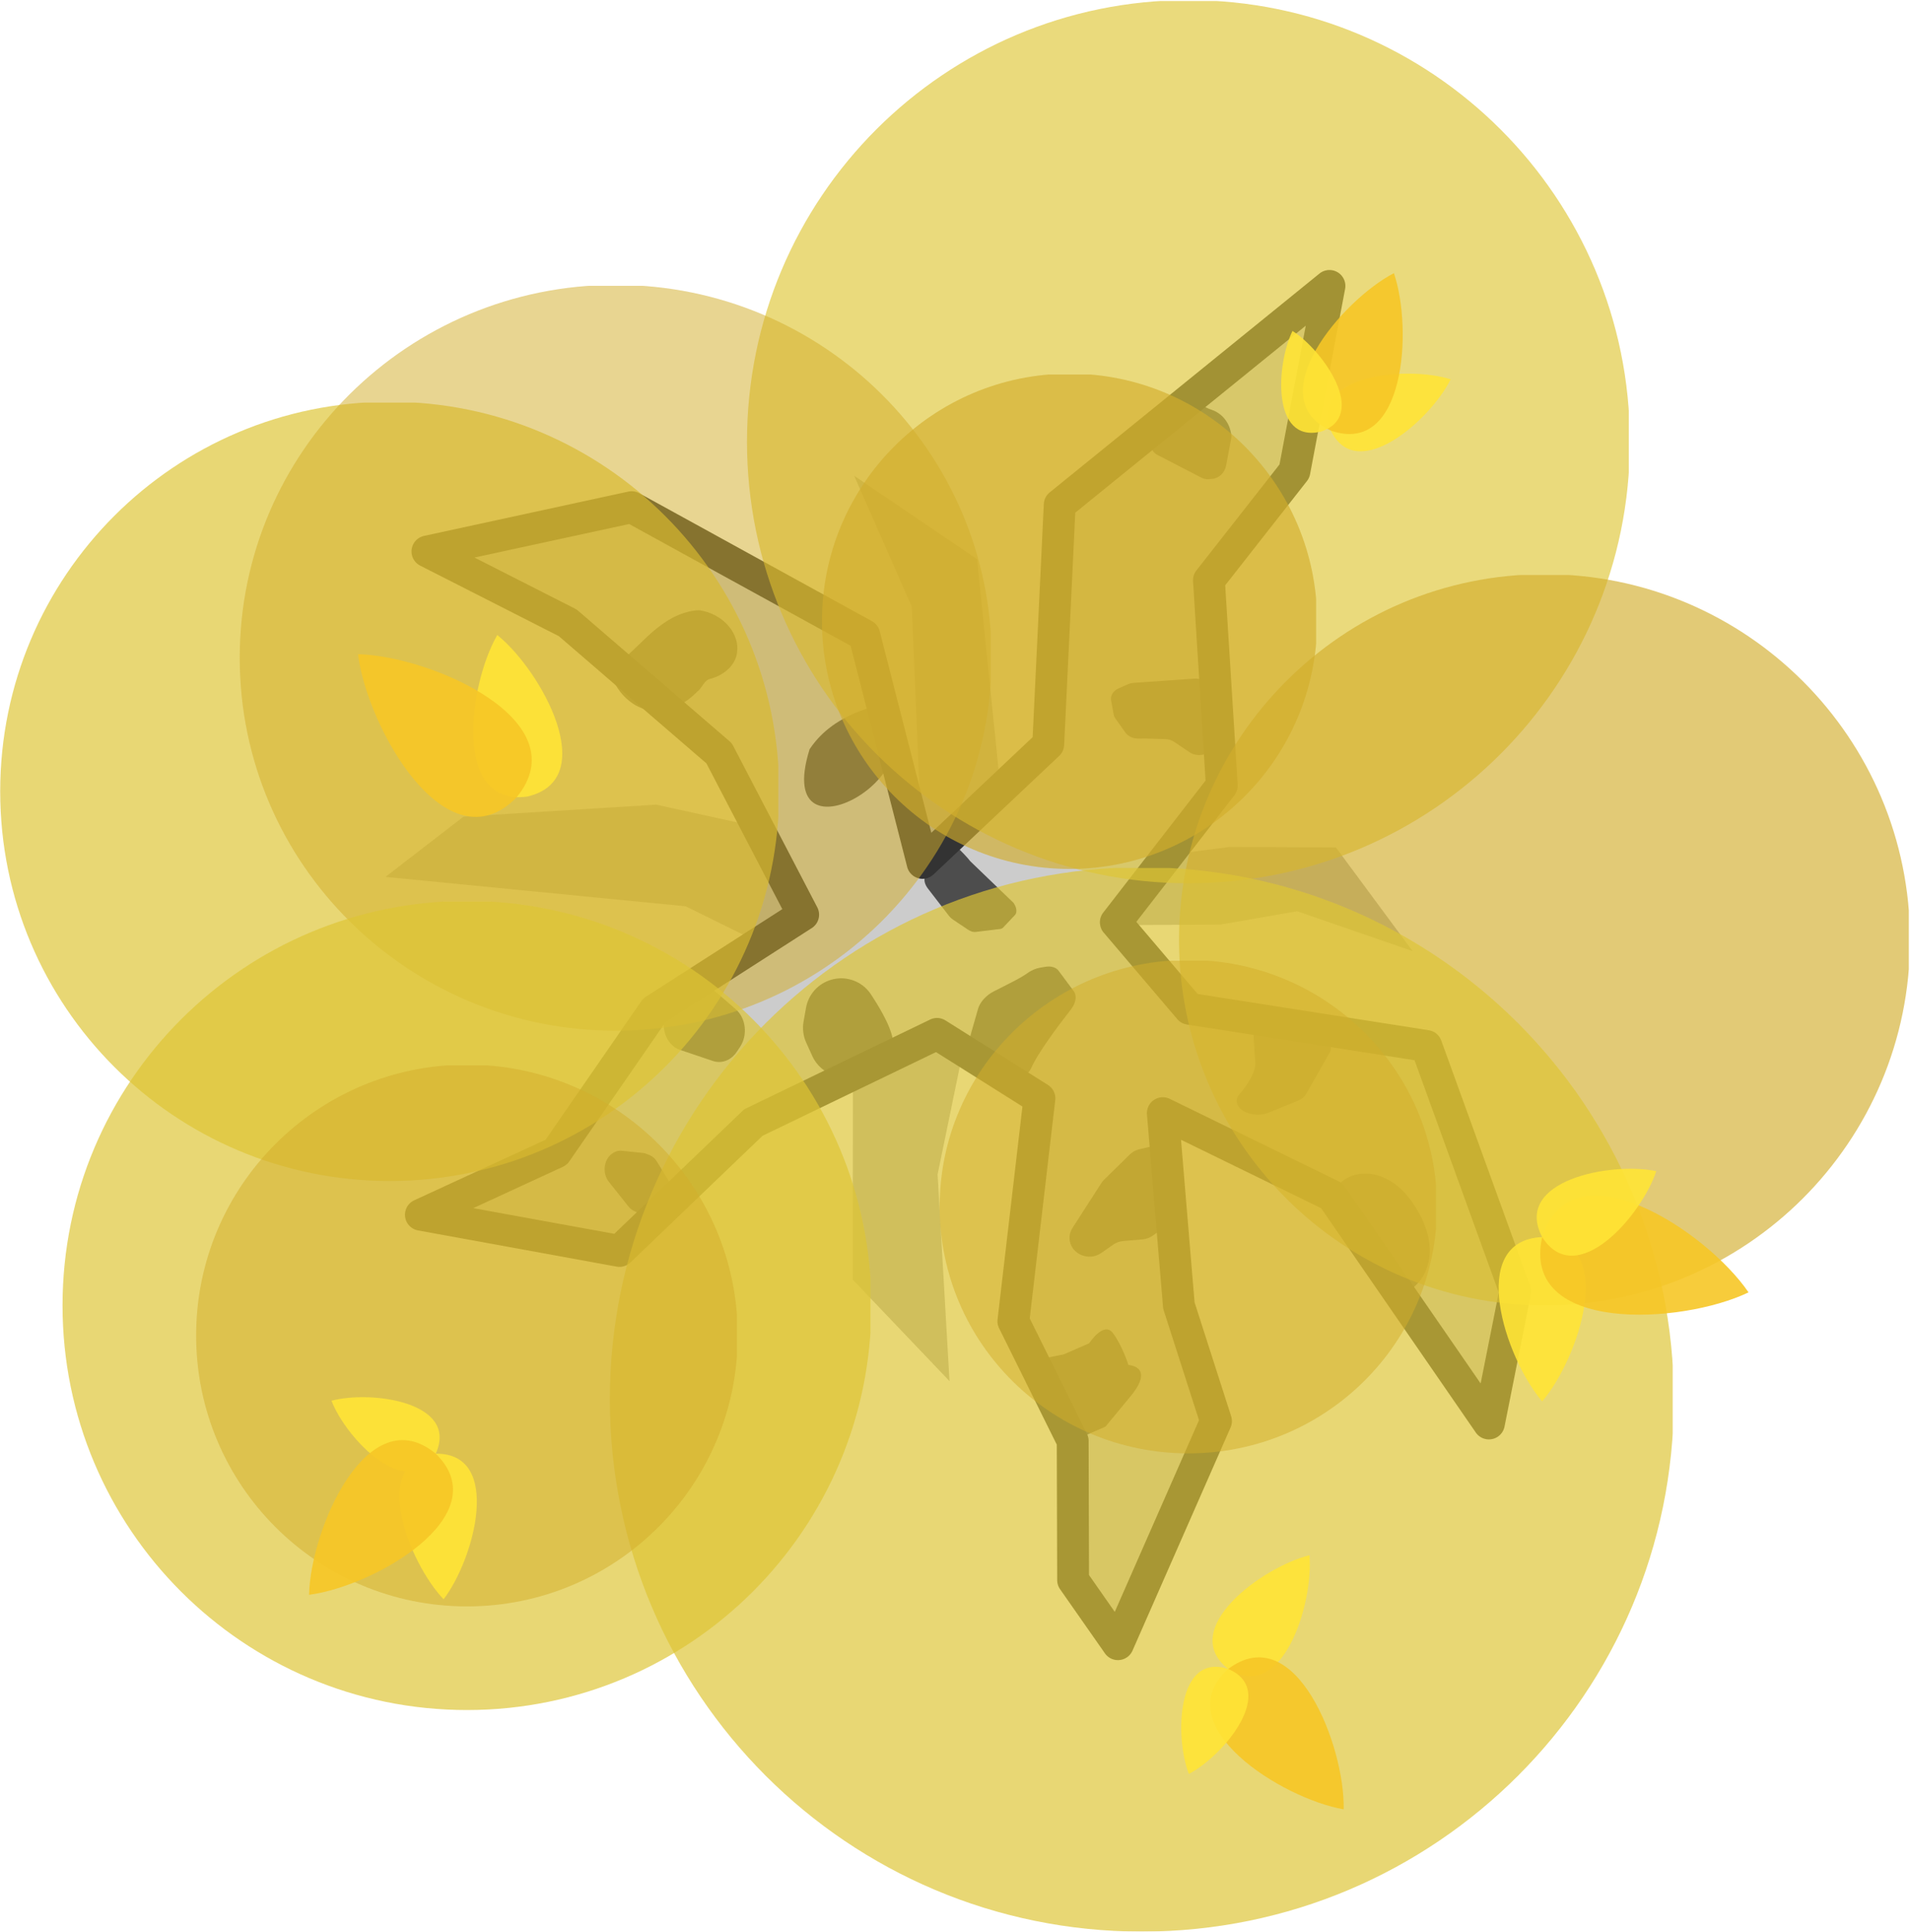 <?xml version="1.0" encoding="UTF-8" standalone="no"?>
<!-- Created with Inkscape (http://www.inkscape.org/) -->

<svg version="1.1" id="svg1" width="540.069" height="546.041" viewBox="0 0 540.069 546.041" sodipodi:docname="birch_tree_fall.svg" inkscape:version="1.3.2 (091e20ef0f, 2023-11-25, custom)" xmlns:inkscape="http://www.inkscape.org/namespaces/inkscape" xmlns:sodipodi="http://sodipodi.sourceforge.net/DTD/sodipodi-0.dtd" xmlns="http://www.w3.org/2000/svg" xmlns:svg="http://www.w3.org/2000/svg">
  <defs id="defs1">
    <inkscape:path-effect effect="spiro" id="path-effect19494" is_visible="true" lpeversion="1" />
    <clipPath clipPathUnits="userSpaceOnUse" id="clipPath335">
      <path d="M 0,1024.578 H 1011.378 V 0 H 0 Z" transform="translate(-876.541,-651.525)" id="path335" />
    </clipPath>
    <clipPath clipPathUnits="userSpaceOnUse" id="clipPath337">
      <path d="M 0,1024.578 H 1011.378 V 0 H 0 Z" transform="translate(-747.723,-732.612)" id="path337" />
    </clipPath>
    <clipPath clipPathUnits="userSpaceOnUse" id="clipPath341">
      <path d="M 0,1024.578 H 1011.378 V 0 H 0 Z" transform="translate(-795.212,-642.939)" id="path341" />
    </clipPath>
    <clipPath clipPathUnits="userSpaceOnUse" id="clipPath343">
      <path d="M 0,1024.578 H 1011.378 V 0 H 0 Z" transform="translate(-833.81,-588.094)" id="path343" />
    </clipPath>
    <clipPath clipPathUnits="userSpaceOnUse" id="clipPath345">
      <path d="M 0,1024.578 H 1011.378 V 0 H 0 Z" transform="translate(-830.133,-660.044)" id="path345" />
    </clipPath>
    <clipPath clipPathUnits="userSpaceOnUse" id="clipPath347">
      <path d="M 0,1024.578 H 1011.378 V 0 H 0 Z" transform="translate(-814.566,-697.568)" id="path347" />
    </clipPath>
    <clipPath clipPathUnits="userSpaceOnUse" id="clipPath351">
      <path d="M 0,1024.578 H 1011.378 V 0 H 0 Z" transform="translate(-742.495,-667.185)" id="path351" />
    </clipPath>
    <clipPath clipPathUnits="userSpaceOnUse" id="clipPath353">
      <path d="M 0,1024.578 H 1011.378 V 0 H 0 Z" transform="translate(-775.31,-678.439)" id="path353" />
    </clipPath>
    <clipPath clipPathUnits="userSpaceOnUse" id="clipPath355">
      <path d="M 0,1024.578 H 1011.378 V 0 H 0 Z" transform="translate(-818.152,-743.454)" id="path355" />
    </clipPath>
    <clipPath clipPathUnits="userSpaceOnUse" id="clipPath363">
      <path d="M 0,1024.578 H 1011.378 V 0 H 0 Z" transform="translate(-745.465,-684.072)" id="path363" />
    </clipPath>
    <clipPath clipPathUnits="userSpaceOnUse" id="clipPath366">
      <path d="m 732.893,680.688 h 225.69 V 454.999 h -225.69 z" transform="translate(-958.583,-567.843)" id="path366" />
    </clipPath>
    <clipPath clipPathUnits="userSpaceOnUse" id="clipPath367">
      <path d="m 732.893,680.688 h 225.69 V 454.999 h -225.69 z" transform="matrix(1.333,0,0,-1.333,0,1366.107)" id="path367" />
    </clipPath>
    <clipPath clipPathUnits="userSpaceOnUse" id="clipPath369">
      <path d="M 0,1024.578 H 1011.378 V 0 H 0 Z" transform="matrix(1.333,0,0,-1.333,0,1366.107)" id="path369" />
    </clipPath>
    <clipPath clipPathUnits="userSpaceOnUse" id="clipPath370">
      <path d="M 747.249,881.722 H 934.528 V 694.443 H 747.249 Z" transform="translate(-934.528,-788.083)" id="path370" />
    </clipPath>
    <clipPath clipPathUnits="userSpaceOnUse" id="clipPath371">
      <path d="M 747.249,881.722 H 934.528 V 694.443 H 747.249 Z" transform="matrix(1.333,0,0,-1.333,0,1366.107)" id="path371" />
    </clipPath>
    <clipPath clipPathUnits="userSpaceOnUse" id="clipPath373">
      <path d="M 0,1024.578 H 1011.378 V 0 H 0 Z" transform="matrix(1.333,0,0,-1.333,0,1366.107)" id="path373" />
    </clipPath>
    <clipPath clipPathUnits="userSpaceOnUse" id="clipPath374">
      <path d="M 588.881,796.567 H 754.123 V 631.325 H 588.881 Z" transform="translate(-754.123,-713.946)" id="path374" />
    </clipPath>
    <clipPath clipPathUnits="userSpaceOnUse" id="clipPath375">
      <path d="M 588.881,796.567 H 754.123 V 631.325 H 588.881 Z" transform="matrix(1.333,0,0,-1.333,0,1366.107)" id="path375" />
    </clipPath>
    <clipPath clipPathUnits="userSpaceOnUse" id="clipPath377">
      <path d="M 0,1024.578 H 1011.378 V 0 H 0 Z" transform="matrix(1.333,0,0,-1.333,0,1366.107)" id="path377" />
    </clipPath>
    <clipPath clipPathUnits="userSpaceOnUse" id="clipPath378">
      <path d="M 602.102,690.741 H 773.674 V 519.169 H 602.102 Z" transform="translate(-773.674,-604.955)" id="path378" />
    </clipPath>
    <clipPath clipPathUnits="userSpaceOnUse" id="clipPath379">
      <path d="M 602.102,690.741 H 773.674 V 519.169 H 602.102 Z" transform="matrix(1.333,0,0,-1.333,0,1366.107)" id="path379" />
    </clipPath>
    <clipPath clipPathUnits="userSpaceOnUse" id="clipPath381">
      <path d="M 0,1024.578 H 1011.378 V 0 H 0 Z" transform="matrix(1.333,0,0,-1.333,0,1366.107)" id="path381" />
    </clipPath>
    <clipPath clipPathUnits="userSpaceOnUse" id="clipPath382">
      <path d="M 838.879,760.009 H 993.933 V 604.955 H 838.879 Z" transform="translate(-993.933,-682.482)" id="path382" />
    </clipPath>
    <clipPath clipPathUnits="userSpaceOnUse" id="clipPath383">
      <path d="M 838.879,760.009 H 993.933 V 604.955 H 838.879 Z" transform="matrix(1.333,0,0,-1.333,0,1366.107)" id="path383" />
    </clipPath>
    <clipPath clipPathUnits="userSpaceOnUse" id="clipPath385">
      <path d="M 0,1024.578 H 1011.378 V 0 H 0 Z" transform="matrix(1.333,0,0,-1.333,0,1366.107)" id="path385" />
    </clipPath>
    <clipPath clipPathUnits="userSpaceOnUse" id="clipPath386">
      <path d="M 788.147,678.211 H 893.63 V 573.577 H 788.147 Z" transform="translate(-840.889,-678.211)" id="path386" />
    </clipPath>
    <clipPath clipPathUnits="userSpaceOnUse" id="clipPath387">
      <path d="M 788.147,678.211 H 893.63 V 573.577 H 788.147 Z" transform="matrix(1.333,0,0,-1.333,0,1366.107)" id="path387" />
    </clipPath>
    <clipPath clipPathUnits="userSpaceOnUse" id="clipPath389">
      <path d="M 0,1024.578 H 1011.378 V 0 H 0 Z" transform="matrix(1.333,0,0,-1.333,0,1366.107)" id="path389" />
    </clipPath>
    <clipPath clipPathUnits="userSpaceOnUse" id="clipPath390">
      <path d="M 630.446,656.029 H 745.33 V 541.145 H 630.446 Z" transform="translate(-745.33,-598.587)" id="path390" />
    </clipPath>
    <clipPath clipPathUnits="userSpaceOnUse" id="clipPath391">
      <path d="M 630.446,656.029 H 745.33 V 541.145 H 630.446 Z" transform="matrix(1.333,0,0,-1.333,0,1366.107)" id="path391" />
    </clipPath>
    <clipPath clipPathUnits="userSpaceOnUse" id="clipPath393">
      <path d="M 0,1024.578 H 1011.378 V 0 H 0 Z" transform="matrix(1.333,0,0,-1.333,0,1366.107)" id="path393" />
    </clipPath>
    <clipPath clipPathUnits="userSpaceOnUse" id="clipPath394">
      <path d="M 639.699,821.328 H 799.184 V 663.165 H 639.699 Z" transform="translate(-719.441,-821.328)" id="path394" />
    </clipPath>
    <clipPath clipPathUnits="userSpaceOnUse" id="clipPath395">
      <path d="M 639.699,821.328 H 799.184 V 663.165 H 639.699 Z" transform="matrix(1.333,0,0,-1.333,0,1366.107)" id="path395" />
    </clipPath>
    <clipPath clipPathUnits="userSpaceOnUse" id="clipPath397">
      <path d="M 0,1024.578 H 1011.378 V 0 H 0 Z" transform="matrix(1.333,0,0,-1.333,0,1366.107)" id="path397" />
    </clipPath>
    <clipPath clipPathUnits="userSpaceOnUse" id="clipPath431">
      <path d="M 763.168,802.523 H 868.203 V 697.488 H 763.168 Z" transform="translate(-868.203,-750.006)" id="path431" />
    </clipPath>
    <clipPath clipPathUnits="userSpaceOnUse" id="clipPath432">
      <path d="M 763.168,802.523 H 868.203 V 697.488 H 763.168 Z" transform="matrix(1.333,0,0,-1.333,0,1366.107)" id="path432" />
    </clipPath>
    <clipPath clipPathUnits="userSpaceOnUse" id="clipPath434">
      <path d="M 0,1024.578 H 1011.378 V 0 H 0 Z" transform="matrix(1.333,0,0,-1.333,0,1366.107)" id="path434" />
    </clipPath>
    <clipPath clipPathUnits="userSpaceOnUse" id="clipPath532">
      <path d="M 0,1024.578 H 1011.378 V 0 H 0 Z" transform="translate(-592.171,-583.516)" id="path532" />
    </clipPath>
    <clipPath clipPathUnits="userSpaceOnUse" id="clipPath538">
      <path d="M 0,1024.578 H 1011.378 V 0 H 0 Z" transform="translate(-518.11,-548.244)" id="path538" />
    </clipPath>
    <clipPath clipPathUnits="userSpaceOnUse" id="clipPath564">
      <path d="M 0,1024.578 H 1011.378 V 0 H 0 Z" transform="translate(-518.11,-548.244)" id="path564" />
    </clipPath>
    <clipPath clipPathUnits="userSpaceOnUse" id="clipPath569">
      <path d="m 558.235,647.416 h 42.347 v -42.348 h -42.347 z" transform="translate(-592.147,-609.33)" id="path569" />
    </clipPath>
    <clipPath clipPathUnits="userSpaceOnUse" id="clipPath570">
      <path d="m 558.235,647.416 h 42.347 v -42.348 h -42.347 z" transform="matrix(1.333,0,0,-1.333,0,1366.107)" id="path570" />
    </clipPath>
    <clipPath clipPathUnits="userSpaceOnUse" id="clipPath572">
      <path d="M 0,1024.578 H 1011.378 V 0 H 0 Z" transform="matrix(1.333,0,0,-1.333,0,1366.107)" id="path572" />
    </clipPath>
    <clipPath clipPathUnits="userSpaceOnUse" id="clipPath573">
      <path d="m 558.512,708.416 h 94.533 v -94.533 h -94.533 z" transform="translate(-634.215,-623.397)" id="path573" />
    </clipPath>
    <clipPath clipPathUnits="userSpaceOnUse" id="clipPath574">
      <path d="m 558.512,708.416 h 94.533 v -94.533 h -94.533 z" transform="matrix(1.333,0,0,-1.333,0,1366.107)" id="path574" />
    </clipPath>
    <clipPath clipPathUnits="userSpaceOnUse" id="clipPath576">
      <path d="M 0,1024.578 H 1011.378 V 0 H 0 Z" transform="matrix(1.333,0,0,-1.333,0,1366.107)" id="path576" />
    </clipPath>
    <clipPath clipPathUnits="userSpaceOnUse" id="clipPath585">
      <path d="m 534.689,628.492 h 78.267 v -78.267 h -78.267 z" transform="translate(-597.367,-558.103)" id="path585" />
    </clipPath>
    <clipPath clipPathUnits="userSpaceOnUse" id="clipPath586">
      <path d="m 534.689,628.492 h 78.267 v -78.267 h -78.267 z" transform="matrix(1.333,0,0,-1.333,0,1366.107)" id="path586" />
    </clipPath>
    <clipPath clipPathUnits="userSpaceOnUse" id="clipPath588">
      <path d="M 0,1024.578 H 1011.378 V 0 H 0 Z" transform="matrix(1.333,0,0,-1.333,0,1366.107)" id="path588" />
    </clipPath>
  </defs>
  <sodipodi:namedview id="namedview1" pagecolor="#505050" bordercolor="#999999" borderopacity="1" inkscape:showpageshadow="0" inkscape:pageopacity="0" inkscape:pagecheckerboard="true" inkscape:deskcolor="#d1d1d1" showgrid="false" inkscape:pageshadow="0" inkscape:zoom="1.5033128" inkscape:cx="78.82591" inkscape:cy="194.57029" inkscape:window-width="1440" inkscape:window-height="840" inkscape:window-x="0" inkscape:window-y="0" inkscape:window-maximized="1" inkscape:current-layer="layer-MC2" />
  <g id="layer-MC0" inkscape:groupmode="layer" inkscape:label="Layer 4" transform="translate(-785.175,-190.478)">
    <path id="path3" d="M 0,0 H -38.899 0 38.899 Z" style="fill:#5fbc6d;fill-opacity:1;fill-rule:nonzero;stroke:none" transform="matrix(1.333,0,0,-1.333,869.53,769.865)" inkscape:export-filename="path3.png" inkscape:export-xdpi="96" inkscape:export-ydpi="96" />
  </g>
  <g id="layer-MC2" inkscape:groupmode="layer" inkscape:label="Layer 2" transform="translate(-785.175,-190.478)">
    <path id="path7077" style="opacity:0.9;fill:#a9a9a9;fill-opacity:1;stroke:none;stroke-width:1px;stroke-linecap:butt;stroke-linejoin:miter;stroke-opacity:1" d="m 1026.295,552.186 27.357,28.683 -3.362,-58.407 14.463,-70.29 65.509,-0.344 21.695,-3.758 32.638,11.259 -21.668,-29.294 -30.092,-0.134 -62.28,7.976 -9.087,-89.349 -34.77,-23.561 16.281,37.009 3.063,72.416 -75.345,-16.463 -54.444,3.382 -22.078,17.041 84.848,8.304 47.351,23.308" sodipodi:nodetypes="ccccccccccccccccccc" />
    <path style="color:#000000;fill:#cccccc;stroke-width:9;stroke-linejoin:round;-inkscape-stroke:none" d="m 1161.094,271.304 -76.277,61.863 -3.243,67.709 -35.532,33.516 -16.476,-64.377 -65.802,-36.17 -57.728,12.513 39.673,20.173 42.799,36.878 23.767,45.621 -42.055,26.99 -27.779,40.193 -38.253,17.638 56.139,10.23 37.869,-36.297 51.929,-25.052 28.954,18.224 -7.363,62.992 16.772,33.83 0.119,39.342 12.677,18.122 27.723,-63.066 -10.501,-32.676 -4.533,-54.362 47.794,23.334 44.409,64.385 7.445,-37.361 -25.144,-69.356 -66.993,-10.505 -20.796,-24.446 29.97,-38.66 -3.643,-58.03 24.168,-30.807 z" id="path22751" />
    <path id="path342" d="m 0,0 -2.143,-1.592 c 0,0 -0.911,-2.461 -1.995,-1.483 -1.084,0.979 -2.05,2.759 -2.05,2.759 0,0 -2.522,-0.447 -0.789,2.982 l 1.734,3.429 2.759,2.05 5.162,-6.948" style="fill:#4d4d4d;fill-opacity:1;fill-rule:nonzero;stroke:none;stroke-width:0.455" transform="matrix(-2.929,-0.627,-0.581,2.811,1085.942,573.326)" clip-path="url(#clipPath343)" />
    <path id="path334" d="M 0,0 1.254,0.931 C 1.568,1.165 1.94,1.307 2.33,1.343 l 2.046,0.185 c 0.39,0.035 0.762,0.178 1.077,0.411 L 6.7,2.866 C 7.216,3.25 7.532,3.847 7.557,4.49 L 7.765,9.822 C 7.82,11.23 6.516,12.302 5.146,11.975 L 4.077,11.72 C 3.682,11.626 3.321,11.42 3.039,11.126 L 0.292,8.274 C 0.183,8.161 0.087,8.036 0.006,7.903 L -3.087,2.812 C -3.308,2.448 -3.415,2.026 -3.393,1.6 -3.308,-0.097 -1.364,-1.014 0,0" style="fill:#4d4d4d;fill-opacity:1;fill-rule:nonzero;stroke:none;stroke-width:0.518" transform="matrix(2.653,0,0,-2.503,1096.599,544.646)" clip-path="url(#clipPath335)" />
    <path id="path352" d="M 0,0 5.1,-4.616 C 5.975,-5.408 6.921,-5.89 7.738,-5.959 l 9.08,-0.774 c 0.482,-0.041 0.901,0.063 1.225,0.303 l 4.724,3.51 v 0 c 0.977,0.726 0.934,2.559 -0.104,4.433 L 8.261,19.434 c -1.241,2.241 -8.285,11.406 -9.777,11.039 C -6.433,29.263 -6.565,19.67 -8.033,18.498 -8.209,18.357 -8.346,18.181 -8.455,17.962 L -8.913,17.039 C -9.398,16.06 -9.117,14.46 -8.19,12.921 L -1.522,1.857 C -1.105,1.165 -0.581,0.526 0,0" style="fill:#4d4d4d;fill-opacity:1;fill-rule:nonzero;stroke:none;stroke-width:1.477" transform="matrix(0.757,-0.159,-0.075,-0.785,1054.704,450.466)" clip-path="url(#clipPath353)" sodipodi:nodetypes="ccccccsccccccccc" />
    <path id="path340" d="m 0,0 2.751,-0.364 c 4.327,-0.572 8.385,2.623 8.528,6.985 0.002,0.05 0.003,0.1 0.004,0.15 C 11.339,9.61 8.756,14.121 6.508,17.497 4.694,20.22 1.327,21.45 -1.823,20.565 -4.614,19.78 -6.712,17.469 -7.222,14.614 L -7.748,11.679 C -8.017,10.171 -7.823,8.616 -7.189,7.22 L -5.897,4.373 C -4.818,1.995 -2.589,0.342 0,0" style="fill:#4d4d4d;fill-opacity:1;fill-rule:nonzero;stroke:none" transform="matrix(1.333,0,0,-1.333,1022.717,494.81)" clip-path="url(#clipPath341)" />
    <path id="path336" d="M 0,0 0.73,-0.301 C 0.949,-0.392 1.18,-0.452 1.416,-0.48 l 0.69,-0.083 C 3.43,-0.722 4.699,0.136 4.963,1.443 5.058,1.916 5.22,2.241 5.49,2.13 6.273,1.806 6.4,4.073 6.4,4.073 L 4.118,7.144 C 3.798,7.575 3.353,7.897 2.844,8.066 L 2.24,8.267 C 2.042,8.332 1.838,8.374 1.631,8.391 l -3.742,0.31 C -2.613,8.743 -3.117,8.638 -3.562,8.4 L -3.706,8.323 C -5.113,7.568 -5.522,5.74 -4.57,4.459 -4.503,4.37 -4.431,4.285 -4.354,4.205 L -0.886,0.603 C -0.635,0.343 -0.334,0.138 0,0" style="fill:#4d4d4d;fill-opacity:1;fill-rule:nonzero;stroke:none;stroke-width:0.754" transform="matrix(1.605,0,0,-1.946,964.303,532.699)" clip-path="url(#clipPath337)" />
    <path id="path350" d="m 0,0 6.004,-1.719 c 1.621,-0.464 3.361,0.097 4.404,1.421 l 0.627,0.795 c 1.452,1.843 1.09,4.522 -0.8,5.913 L 6.744,8.981 C 5.642,9.792 4.212,10.008 2.919,9.559 L -0.179,8.482 C -1.518,8.016 -2.527,6.899 -2.855,5.519 L -2.984,4.975 C -3.505,2.781 -2.18,0.573 0,0" style="fill:#4d4d4d;fill-opacity:1;fill-rule:nonzero;stroke:none;stroke-width:0.804" transform="matrix(1.528,0,0,-1.799,977.575,487.291)" clip-path="url(#clipPath351)" />
    <path id="path362" d="m 0,0 -2.248,3.025 c -0.09,0.121 -0.191,0.233 -0.301,0.336 L -2.959,3.74 C -4.36,5.038 -4.951,6.984 -4.535,8.929 l 0.041,0.191 c 0.077,0.364 0.229,0.715 0.445,1.031 l 2.823,4.132 c 0.761,1.115 2.183,1.609 3.398,1.182 L 2.738,15.266 C 3.18,15.111 3.564,14.843 3.853,14.488 L 9.683,7.33 C 10.632,6.165 10.334,4.386 9.028,3.415 L 4.936,2.669 C 3.666,1.725 0.871,-1.172 0,0" style="fill:#4d4d4d;fill-opacity:1;fill-rule:nonzero;stroke:none;stroke-width:0.877" transform="matrix(-1.389,0.612,0.608,1.397,1121.468,302.923)" clip-path="url(#clipPath363)" />
    <path id="path344" d="m 0,0 4.679,5.027 c 1.607,1.726 0.032,5.785 -2.838,7.311 -3.308,1.439 -9.18,5.862 -12.433,8.408 -1.431,1.12 -2.982,1.375 -3.959,0.649 l -4.32,-3.21 c -0.745,-0.554 -1.053,-1.61 -0.835,-2.868 l 0.173,-1.005 c 0.159,-0.924 0.55,-1.909 1.187,-2.765 0.422,-0.568 1.082,-1.669 2.113,-3.697 l 1.744,-3.43 c 0.823,-1.619 2.269,-2.917 3.705,-3.327 l 5.367,-1.531 c 0.285,-0.081 0.563,-0.126 0.829,-0.132 l 2.933,-0.075 C -0.983,-0.662 -0.407,-0.438 0,0" style="fill:#4d4d4d;fill-opacity:1;fill-rule:nonzero;stroke:none" transform="matrix(0,1.333,1.333,0,1060.262,490.04)" clip-path="url(#clipPath345)" />
    <path id="path346" d="m 0,0 v 0 c 1.252,0.488 2.164,1.587 2.414,2.906 l 1.248,6.571 c 0.157,0.83 0.041,1.688 -0.33,2.445 l -5.719,11.661 c -0.409,0.835 -1.104,1.497 -1.958,1.865 l -2.386,1.028 c -1.278,0.551 -2.753,0.379 -3.87,-0.451 l -5.528,-4.108 c -0.876,-0.651 -1.369,-1.697 -1.314,-2.787 0.045,-0.867 0.428,-1.676 1.073,-2.257 1.297,-1.166 3.712,-3.316 6.41,-5.62 C -7.679,9.305 -6.086,5.437 -5.134,2.454 -4.449,0.305 -2.101,-0.82 0,0" style="fill:#4d4d4d;fill-opacity:1;fill-rule:nonzero;stroke:none;stroke-width:1.109" transform="matrix(1.023,0.723,1.076,-0.653,1138.203,505.168)" clip-path="url(#clipPath347)" />
    <path id="path354" d="M 0,0 3.369,0.172 C 3.421,0.175 3.473,0.176 3.526,0.175 L 8.286,0.109 C 8.818,0.102 9.338,0.27 9.766,0.588 l 2.544,1.89 c 0.764,0.568 1.125,1.531 0.922,2.461 l -2.148,9.874 c -0.073,0.337 -0.217,0.654 -0.423,0.931 L 9.596,17.177 C 9,17.98 7.972,18.334 7.008,18.069 L 4.12,17.276 C 3.83,17.196 3.558,17.063 3.316,16.884 L 0.581,14.851 C -0.126,14.326 -0.493,13.459 -0.377,12.586 L -0.206,11.301 0.073,8.112 C 0.121,7.572 -0.014,7.032 -0.31,6.578 L -2.155,3.743 C -3.063,2.349 -2.328,0.475 -0.714,0.07 v 0 C -0.481,0.011 -0.24,-0.012 0,0" style="fill:#4d4d4d;fill-opacity:1;fill-rule:nonzero;stroke:none;stroke-width:0.88" transform="matrix(0.213,-1.34,-1.687,-0.17,1128.338,400.88)" clip-path="url(#clipPath355)" />
    <path style="fill:#4d4d4d;fill-opacity:1;stroke:none;stroke-width:1px;stroke-linecap:round;stroke-linejoin:round;stroke-opacity:1" d="m 1030.409,390.717 c 26.783,14.523 -27.566,47.578 -16.311,11.532 4.201,-6.286 10.317,-9.48 16.311,-11.532 z" id="path17492" />
    <path id="rect18937" style="opacity:1;fill:#4d4d4d;stroke-width:9;stroke-linecap:round;stroke-linejoin:round" d="m 955.392,380.699 c 8.24,-3.888 12.234,-11.618 20.238,-15.742 2.196,-1.074 4.702,-1.94 7.276,-1.99 6.613,0.945 11.46,6.499 10.68,11.903 -0.362,3.389 -3.409,6.338 -7.308,7.432 -2.095,0.346 -2.389,2.51 -3.872,3.6 -2.907,3.034 -7.228,5.744 -12.178,5.519 -4.639,-0.216 -8.236,-3.199 -10.369,-6.347 -0.818,-1.638 -2.615,-2.693 -4.012,-3.989 l -0.227,-0.193 z" />
    <path style="fill:#4d4d4d;fill-opacity:1;stroke:none;stroke-width:1px;stroke-linecap:butt;stroke-linejoin:miter;stroke-opacity:1" d="m 1161.766,528.472 c 0.805,-2.41 2.753,-4.367 5.084,-5.378 2.331,-1.011 5.008,-1.111 7.47,-0.483 2.462,0.627 4.715,1.954 6.614,3.643 1.898,1.689 3.455,3.735 4.776,5.905 2.345,3.853 3.998,8.29 3.717,12.792 -0.141,2.251 -0.774,4.485 -1.95,6.409 -1.176,1.924 -2.907,3.527 -4.971,4.436 -1.64,0.722 -3.474,0.998 -5.253,0.79 -4.019,-4.651 -7.816,-9.493 -11.374,-14.506 -1.426,-2.009 -2.827,-4.07 -3.702,-6.373 -0.875,-2.303 -1.191,-4.898 -0.41,-7.235 z" id="path19492" inkscape:path-effect="#path-effect19494" inkscape:original-d="m 1161.7657,528.47225 c -1.3709,-4.53743 15.9622,2.45921 23.9433,3.68657 7.9812,1.22728 -1.5497,20.27868 -3.2035,23.63623 -1.6537,3.35754 -4.0881,-3.99129 -5.2533,0.79022 -7.1407,-10.86067 -0.2481,-18.53314 -11.3742,-14.50553 -2.8484,0.96965 -2.7415,-9.07014 -4.1123,-13.60749 z" sodipodi:nodetypes="sssccs" />
    <path style="color:#000000;fill:#333333;stroke-linejoin:round;-inkscape-stroke:none" d="m 1161.686,266.844 a 4.5,4.5 0 0 0 -3.426,0.965 l -76.277,61.863 a 4.5,4.5 0 0 0 -1.66,3.281 l -3.154,65.896 -28.658,27.031 -14.584,-56.98 a 4.5,4.5 0 0 0 -2.191,-2.828 l -65.801,-36.17 a 4.5,4.5 0 0 0 -3.121,-0.455 l -57.729,12.514 a 4.5,4.5 0 0 0 -1.086,8.408 l 39.188,19.928 41.732,35.959 21.467,41.209 -38.594,24.77 a 4.5,4.5 0 0 0 -1.271,1.229 l -27.08,39.18 -37.135,17.123 a 4.5,4.5 0 0 0 1.076,8.514 l 56.141,10.23 a 4.5,4.5 0 0 0 3.92,-1.178 l 37.353,-35.803 49.041,-23.66 24.443,15.385 -7.033,60.172 a 4.5,4.5 0 0 0 0.438,2.521 l 16.307,32.893 0.115,38.295 a 4.5,4.5 0 0 0 0.812,2.564 l 12.678,18.123 a 4.5,4.5 0 0 0 7.807,-0.77 l 27.725,-63.066 a 4.5,4.5 0 0 0 0.164,-3.188 l -10.344,-32.186 -3.832,-45.957 39.615,19.342 43.74,63.414 a 4.5,4.5 0 0 0 8.117,-1.676 l 7.445,-37.361 a 4.5,4.5 0 0 0 -0.184,-2.412 l -25.145,-69.357 a 4.5,4.5 0 0 0 -3.533,-2.912 l -65.344,-10.246 -17.346,-20.391 27.73,-35.77 a 4.5,4.5 0 0 0 0.934,-3.039 l -3.535,-56.32 23.109,-29.459 a 4.5,4.5 0 0 0 0.883,-1.939 l 9.912,-52.389 a 4.5,4.5 0 0 0 -3.83,-5.297 z m -7.297,15.693 -7.426,39.24 -23.49,29.943 a 4.5,4.5 0 0 0 -0.951,3.061 l 3.537,56.334 -28.93,37.316 a 4.5,4.5 0 0 0 0.129,5.674 l 20.797,24.445 a 4.5,4.5 0 0 0 2.731,1.529 l 64.365,10.094 23.811,65.674 -5.121,25.699 -38.369,-55.629 a 4.5,4.5 0 0 0 -1.73,-1.49 l -47.793,-23.334 a 4.5,4.5 0 0 0 -6.459,4.418 l 4.533,54.361 a 4.5,4.5 0 0 0 0.199,1.004 l 9.979,31.051 -23.816,54.18 -7.281,-10.41 -0.115,-37.932 a 4.5,4.5 0 0 0 -0.467,-1.986 l -16.18,-32.633 7.209,-61.666 a 4.5,4.5 0 0 0 -2.074,-4.332 l -28.953,-18.223 a 4.5,4.5 0 0 0 -4.352,-0.246 l -51.93,25.053 a 4.5,4.5 0 0 0 -1.158,0.805 L 958.873,539.244 919,531.979 944.326,520.301 a 4.5,4.5 0 0 0 1.816,-1.527 l 27.268,-39.453 41.297,-26.502 a 4.5,4.5 0 0 0 1.561,-5.865 L 992.5,401.33 A 4.5,4.5 0 0 0 991.447,400 L 948.646,363.123 A 4.5,4.5 0 0 0 947.75,362.52 l -28.404,-14.441 43.727,-9.479 62.619,34.42 15.992,62.488 a 4.5,4.5 0 0 0 7.447,2.158 l 35.531,-33.516 a 4.5,4.5 0 0 0 1.408,-3.059 l 3.147,-65.697 z" id="path22753" />
    <g opacity="0.949" id="g377" clip-path="url(#clipPath377)" style="fill:#dec535;fill-opacity:0.851;opacity:0.95">
      <g opacity="0.846" clip-path="url(#clipPath375)" id="g376" style="fill:#dec535;fill-opacity:0.851">
        <path d="m 0,0 c 0,-45.63 -36.991,-82.621 -82.621,-82.621 -45.63,0 -82.621,36.991 -82.621,82.621 0,45.63 36.991,82.621 82.621,82.621 C -36.991,82.621 0,45.63 0,0" style="fill:#dec535;fill-opacity:0.851;fill-rule:nonzero;stroke:none" transform="matrix(1.333,0,0,-1.333,1005.497,414.179)" clip-path="url(#clipPath374)" id="path376" />
      </g>
    </g>
    <g opacity="0.949" id="g373" clip-path="url(#clipPath373)" style="fill:#dec535;fill-opacity:0.851">
      <g opacity="0.846" clip-path="url(#clipPath371)" id="g372" style="fill:#dec535;fill-opacity:0.851">
        <path d="m 0,0 c 0,-51.716 -41.924,-93.64 -93.64,-93.64 -51.715,0 -93.639,41.924 -93.639,93.64 0,51.716 41.924,93.639 93.639,93.639 C -41.924,93.639 0,51.716 0,0" style="fill:#dec535;fill-opacity:0.851;fill-rule:nonzero;stroke:none;opacity:0.95" transform="matrix(1.333,0,0,-1.333,1246.037,315.33)" clip-path="url(#clipPath370)" id="path372" />
      </g>
    </g>
    <g opacity="0.949" id="g385" clip-path="url(#clipPath385)" style="fill:#d2ad2c;fill-opacity:0.804">
      <g opacity="0.846" clip-path="url(#clipPath383)" id="g384" style="fill:#d2ad2c;fill-opacity:0.804">
        <path d="m 0,0 c 0,-42.817 -34.71,-77.527 -77.527,-77.527 -42.817,0 -77.527,34.71 -77.527,77.527 0,42.817 34.71,77.527 77.527,77.527 C -34.71,77.527 0,42.817 0,0" style="fill:#d2ad2c;fill-opacity:0.804;fill-rule:nonzero;stroke:none" transform="matrix(1.333,0,0,-1.333,1325.244,456.131)" clip-path="url(#clipPath382)" id="path384" />
      </g>
    </g>
    <g opacity="0.8" id="g397" clip-path="url(#clipPath397)" style="fill:#d2ad2c;fill-opacity:0.804">
      <g opacity="0.804" clip-path="url(#clipPath395)" id="g396" style="fill:#d2ad2c;fill-opacity:0.804">
        <path d="m 0,0 c 44.041,0 79.743,-35.406 79.743,-79.082 0,-43.676 -35.702,-79.082 -79.743,-79.082 -44.041,0 -79.743,35.406 -79.743,79.082 C -79.743,-35.406 -44.041,0 0,0" style="fill:#d2ad2c;fill-opacity:0.804;fill-rule:nonzero;stroke:none" transform="matrix(1.333,0,0,-1.333,959.255,271.002)" clip-path="url(#clipPath394)" id="path396" />
      </g>
    </g>
    <g opacity="0.949" id="g369" clip-path="url(#clipPath369)" transform="translate(-19.647,-22.922)" style="fill:#dec535;fill-opacity:0.851;opacity:0.95">
      <g opacity="0.846" clip-path="url(#clipPath367)" id="g368" style="fill:#dec535;fill-opacity:0.851">
        <path d="m 0,0 c 0,-62.322 -50.522,-112.845 -112.845,-112.845 -62.322,0 -112.844,50.523 -112.844,112.845 0,62.322 50.522,112.845 112.844,112.845 C -50.522,112.845 0,62.322 0,0" style="fill:#dec535;fill-opacity:0.851;fill-rule:nonzero;stroke:none" transform="matrix(1.333,0,0,-1.333,1278.11,608.982)" clip-path="url(#clipPath366)" id="path368" />
      </g>
    </g>
    <path d="m 925.779,369.981 c -8.05,13.926 -12.772,48.655 8.498,45.663 20.924,-4.857 4.031,-35.565 -8.488,-45.666 l -10e-4,-0.009 c -9.5e-4,0.003 -0.006,0.009 -0.008,0.011 z" fill="#77a37a" id="path24" style="fill:#ffe436;fill-opacity:0.898;stroke-width:2.053" />
    <path d="m 886.385,375.395 0.011,0.011 c 2.609,20.794 25.053,60.488 44.778,40.545 17.897,-21.6 -23.819,-40.012 -44.769,-40.554 l -0.011,-0.011 c 0.001,0.002 0.001,0.007 0.002,0.009 -0.004,-0.001 -0.006,-1.9e-4 -0.012,-9e-5 z" fill="#5f926a" id="path26" style="fill:#f6c626;fill-opacity:0.902;stroke-width:2.053" />
    <g opacity="0.949" id="g381" clip-path="url(#clipPath381)" style="fill:#dec535;fill-opacity:0.851;opacity:0.95">
      <g opacity="0.846" clip-path="url(#clipPath379)" id="g380" style="fill:#dec535;fill-opacity:0.851">
        <path d="m 0,0 c 0,-47.378 -38.408,-85.786 -85.786,-85.786 -47.378,0 -85.786,38.408 -85.786,85.786 0,47.378 38.408,85.786 85.786,85.786 C -38.408,85.786 0,47.378 0,0" style="fill:#dec535;fill-opacity:0.851;fill-rule:nonzero;stroke:none" transform="matrix(1.333,0,0,-1.333,1031.565,559.5)" clip-path="url(#clipPath378)" id="path380" />
      </g>
    </g>
    <g opacity="0.8" id="g393" clip-path="url(#clipPath393)" style="fill:#d2ad2c;fill-opacity:0.804">
      <g opacity="0.804" clip-path="url(#clipPath391)" id="g392" style="fill:#d2ad2c;fill-opacity:0.804">
        <path d="m 0,0 c 0,-31.724 -25.718,-57.442 -57.442,-57.442 -31.724,0 -57.442,25.718 -57.442,57.442 0,31.724 25.718,57.442 57.442,57.442 C -25.718,57.442 0,31.724 0,0" style="fill:#d2ad2c;fill-opacity:0.804;fill-rule:nonzero;stroke:none" transform="matrix(1.333,0,0,-1.333,993.773,567.99)" clip-path="url(#clipPath390)" id="path392" />
      </g>
    </g>
    <path d="m 910.598,642.547 c -9.857,-10.329 -21.193,-39.295 -2.22,-41.164 19.064,-0.185 10.914,29.833 2.229,41.163 l 2e-4,0.007 c 0,-10e-4 -0.01,-0.006 -0.01,-0.005 z" fill="#5f926a" id="path40" style="fill:#ffe436;fill-opacity:0.898;stroke-width:1.822" />
    <path d="m 878.891,586.412 0.01,0.006 c 11.281,-3.011 36.11,0.412 29.48,14.965 -7.835,13.944 -25.253,-4.076 -29.484,-14.959 -5e-4,-0.002 0,-0.006 0,-0.01 z" fill="#77a37a" id="path42" style="fill:#ffe436;fill-opacity:0.898;stroke-width:1.822" />
    <path d="m 872.556,641.286 0.012,-0.012 c 0.397,-18.595 16.572,-55.692 35.812,-39.896 17.778,17.429 -17.36,37.505 -35.804,39.903 l -0.011,0.008 c -5e-4,-0.002 -2e-4,-0.007 -2e-4,-0.007 0,10e-4 -0.01,3.2e-4 -0.01,-6.3e-4 z" fill="#587e60" id="path44" style="fill:#f6c626;fill-opacity:0.902;stroke-width:1.822" />
    <path d="m 1221.242,586.605 c 10.461,-12.22 21.455,-45.5 0,-46.448 -21.459,0.948 -10.467,34.228 -0.01,46.449 v 10e-4 c 0,-0.002 0.01,-0.005 0.011,-0.007 z" fill="#5f926a" id="path46" style="fill:#ffe436;fill-opacity:0.898;stroke-width:2.053" />
    <path d="m 1279.602,555.789 -0.016,-0.004 c -11.812,-17.309 -49.903,-42.379 -58.348,-15.629 -6.061,27.389 39.461,24.722 58.345,15.641 l 0.016,0.004 c -9e-4,5e-4 -0.01,-0.008 -0.01,-0.008 0,-0.002 0.01,-0.003 0.01,-0.005 z" fill="#587e60" id="path48" style="fill:#f6c626;fill-opacity:0.902;stroke-width:2.053" />
    <path d="m 1253.504,521.521 -0.01,0.004 c -12.874,-2.702 -40.602,2.657 -32.262,18.626 9.662,15.213 28.167,-6.121 32.263,-18.627 l 0.01,-0.003 c 9e-4,-5e-4 0,0 0,0 0,-10e-4 -0.01,-0.008 0,-0.009 z" fill="#77a37a" id="path50" style="fill:#ffe436;fill-opacity:0.898;stroke-width:2.053" />
    <path d="m 1155.437,630.104 c 1.198,13.628 -7.653,42.094 -22.973,32.139 -14.379,-11.269 9.686,-28.862 22.965,-32.144 v -0.008 c 10e-4,0.003 0,0.011 0,0.011 z" fill="#5f926a" id="path28" style="fill:#ffe436;fill-opacity:0.898;stroke-width:1.746" />
    <path d="m 1165.113,701.929 -0.01,-0.008 c -17.56,-3.055 -50.378,-23.722 -32.641,-39.677 19.073,-14.335 33.035,21.85 32.649,39.669 l 0.01,0.011 c 0,-10e-4 -0.01,-0.002 -0.01,-10e-4 0,0.003 0,0.004 -10e-4,0.008 z" fill="#587e60" id="path30" style="fill:#f6c626;fill-opacity:0.902;stroke-width:1.746" />
    <path d="m 1121.336,691.918 v -0.008 c -4.064,-10.426 -3.442,-34.437 11.126,-29.666 14.112,5.982 -1.202,24.485 -11.119,29.669 0,0 -0.01,0.002 -0.01,0.004 z" fill="#77a37a" id="path32" style="fill:#ffe436;fill-opacity:0.898;stroke-width:1.746" />
    <g opacity="0.8" id="g389" clip-path="url(#clipPath389)" style="fill:#d2ad2c;fill-opacity:0.804">
      <g opacity="0.804" clip-path="url(#clipPath387)" id="g388" style="fill:#d2ad2c;fill-opacity:0.804">
        <path d="m 0,0 c 29.128,0 52.742,-23.423 52.742,-52.317 0,-28.894 -23.614,-52.317 -52.742,-52.317 -29.128,0 -52.742,23.423 -52.742,52.317 C -52.742,-23.423 -29.128,0 0,0" style="fill:#d2ad2c;fill-opacity:0.804;fill-rule:nonzero;stroke:none" transform="matrix(1.333,0,0,-1.333,1121.185,461.825)" clip-path="url(#clipPath386)" id="path388" />
      </g>
    </g>
    <g opacity="0.949" id="g434" clip-path="url(#clipPath434)" style="fill:#d2ad2c;fill-opacity:0.804">
      <g opacity="0.846" clip-path="url(#clipPath432)" id="g433" style="fill:#d2ad2c;fill-opacity:0.804">
        <path d="m 0,0 c 0,-29.005 -23.513,-52.517 -52.518,-52.517 -29.004,0 -52.517,23.512 -52.517,52.517 0,29.005 23.513,52.517 52.517,52.517 C -23.513,52.517 0,29.005 0,0" style="fill:#d2ad2c;fill-opacity:0.804;fill-rule:nonzero;stroke:none" transform="matrix(1.333,0,0,-1.333,1157.604,366.099)" clip-path="url(#clipPath431)" id="path433" />
      </g>
    </g>
    <path d="m 1195.37,297.686 -0.01,0.002 c -12.179,-3.818 -39.889,-1.451 -33.884,14.501 7.39,15.359 28.238,-3.048 33.887,-14.493 0,-10e-4 0,-0.01 2e-4,-0.012 z" fill="#5f926a" id="path34" style="fill:#ffe436;fill-opacity:0.898;stroke-width:1.629" />
    <path d="m 1179.309,267.684 v 0.013 c -14.753,7.672 -38.102,35.313 -17.825,44.494 21.005,7.363 23.206,-28.753 17.835,-44.49 v -0.013 c 0,10e-4 0,0.004 0,0.003 0,-0.001 0,-0.009 0,-0.009 z" fill="#587e60" id="path36" style="fill:#f6c626;fill-opacity:0.902;stroke-width:1.629" />
    <path d="m 1150.642,284.024 v 0.009 c -4.614,9.364 -5.96,31.732 7.962,28.467 13.597,-4.428 0.845,-22.855 -7.956,-28.469 -9e-4,-6.1e-4 -0.01,-0.007 -0.01,-0.006 z" fill="#77a37a" id="path38" style="fill:#ffe436;fill-opacity:0.898;stroke-width:1.629" />
  </g>
  <g id="layer-MC3" inkscape:groupmode="layer" inkscape:label="Layer 3" style="display:none" transform="translate(-785.175,-190.478)">
    <path id="path531" d="M 0,0 0.884,3.696 C 0.995,4.13 0.896,4.594 0.632,4.945 l -15.087,20.029 c -2.317,1.196 -4.609,3.098 -6.843,5.9 -4.114,5.162 -4.459,11.754 -2.153,17.401 -6.673,-1.347 -14.174,1.3 -18.299,6.777 -0.585,0.776 -1.071,1.585 -1.507,2.408 -7.267,-2.941 -16.441,-0.39 -21.176,5.893 l -0.613,-0.65 c -0.188,-0.066 -0.38,-0.11 -0.582,-0.125 l -8.015,-0.609 c -0.145,-0.005 -0.29,-0.01 -0.435,-0.015 l -5.427,0.049 c -0.464,0.002 -0.922,0.145 -1.312,0.414 l -2.222,1.519 c -0.214,0.152 -0.396,0.327 -0.553,0.535 l -2.015,2.676 c -0.199,0.263 -0.461,0.479 -0.746,0.64 l -20.285,11.124 c -0.298,0.164 -0.552,0.385 -0.751,0.649 l -4.248,5.639 c -0.355,0.471 -0.879,0.802 -1.465,0.899 l -13.039,2.335 c -0.649,0.113 -1.306,-0.045 -1.833,-0.442 l -1.274,-0.959 c -0.667,-0.503 -1.419,-0.912 -2.238,-1.073 -0.364,-0.071 -0.681,-0.212 -0.945,-0.411 -1.286,-0.969 -1.318,-3.171 0.392,-4.011 l 0.474,-0.231 8.909,-4.724 c 0.251,-0.163 0.5,-0.325 0.751,-0.488 l 13.296,-10.44 c 0.115,-0.082 0.229,-0.165 0.344,-0.247 l 14.675,-9.619 c 0.165,-0.101 0.325,-0.181 0.501,-0.249 l 5.822,-4.704 c 1.474,-1.193 3.301,-1.857 5.194,-1.909 2.83,-0.084 6.648,-0.15 6.648,-0.15 0.02,-0.003 0.96,0.037 2.476,0.103 1.124,0.049 2.183,-0.553 2.687,-1.559 1.3,-2.594 3.585,-5.612 7.495,-8.78 1.557,0.699 3.228,1.212 4.994,1.496 5.713,0.919 12.466,-1.97 16.298,-6.669 1.04,-0.851 1.994,-1.805 2.805,-2.882 1.601,-2.126 2.619,-4.452 3.135,-6.838 0.916,1.925 3.597,2.249 4.923,0.489 l 6.075,-8.065 c 0.09,-0.12 0.202,-0.235 0.326,-0.317 l 13.478,-9.637 c 0.086,-0.066 0.172,-0.133 0.259,-0.2 l 8.056,-6.712 C -1.569,-1.507 -0.266,-1.077 0,0" style="fill:#999999;fill-opacity:1;fill-rule:nonzero;stroke:none" transform="matrix(1.333,0,0,-1.333,789.562,588.085)" clip-path="url(#clipPath532)" />
    <path id="path537" d="m 0,0 7.279,14.885 c 0.158,0.306 0.329,0.611 0.518,0.891 l 4.52,6.728 c 0.067,0.095 0.134,0.189 0.202,0.284 l 7.777,10.302 c 1.326,1.763 1.821,4.014 1.361,6.171 l -0.054,0.257 c -0.41,1.953 -0.254,3.983 0.45,5.852 l 5.107,13.56 c 0.778,2.171 8.277,4.008 10.18,5.58 l 1.482,1.139 c 1.258,0.966 1.855,2.488 1.873,4.074 0.004,0.369 0.08,0.741 0.231,1.095 0.653,1.524 1.399,3.769 2.391,7.118 0.214,0.727 0.423,1.413 0.626,2.056 0.198,0.628 0.605,1.169 1.158,1.528 l 2.599,1.683 c 0,0 10.604,6.898 22.619,12.005 12.015,5.107 -3.018,-1.146 12.759,6.43 7.82,3.762 14.663,8.041 19.586,11.411 1.991,1.362 1.936,4.162 0.516,6.047 -0.674,0.895 -1.656,1.582 -2.866,1.81 -2.182,0.409 -4.335,0.055 -6.117,-1 -0.173,-0.102 -0.354,-0.19 -0.546,-0.252 l -17.502,-5.682 c -0.056,-0.02 -0.113,-0.041 -0.17,-0.061 l -16.483,-6.538 c -0.075,-0.026 -0.149,-0.052 -0.224,-0.078 l -15.304,-4.624 c -1.041,-0.315 -2.171,-0.001 -2.901,0.806 l -2.544,2.81 c -0.097,0.092 -0.194,0.185 -0.29,0.277 l -15.506,12.851 c -1.278,1.057 -2.786,1.701 -4.342,1.918 -1.107,0.155 -2.014,0.95 -2.31,2.027 l -1.785,12.288 c -0.025,0.078 -0.524,9.765 -0.524,9.766 0,0.001 -8.667,10.607 -10.305,11.286 -10e-4,0.001 -0.002,0.002 -0.003,0.003 l -11.001,15.589 c -0.962,1.364 -2.368,2.347 -3.98,2.78 -3.386,0.91 -9.019,2.418 -9.019,2.418 -0.942,0.254 4.592,-19.185 5.639,-21.838 1.027,-2.625 13.324,-10.316 15.923,-14.778 0.813,-1.397 1.223,-2.984 1.177,-4.599 -0.089,-3.12 -0.255,-8.372 -0.232,-8.455 l 1.151,-5.398 c 0.02,-0.172 0.053,-0.451 0.073,-0.623 L 3.501,108.792 C 3.5,108.79 3.5,108.789 3.5,108.788 l -2.962,-7.311 c -0.132,-0.324 -0.322,-0.62 -0.562,-0.874 l -2.205,-2.339 c -0.188,-0.067 -0.38,-0.111 -0.582,-0.126 l -2.707,-0.206 c -0.111,-3.1 -0.917,-6.232 -2.353,-9.326 0.034,-1.607 -0.057,-3.218 -0.296,-4.827 0.294,-0.243 0.544,-0.544 0.721,-0.899 1.455,-2.902 4.126,-6.333 8.947,-9.913 C 2.05,72.56 2.562,72.174 3.04,71.809 4.012,71.068 4.388,69.785 3.979,68.634 l -6.924,-19.5 c 10e-4,-0.049 0.003,-0.092 0.004,-0.141 1.986,-4.746 1.707,-9.991 -0.429,-14.542 -0.006,-0.025 -0.011,-0.049 -0.017,-0.074 -0.015,-2.239 -0.418,-4.464 -1.305,-6.524 -0.159,-0.368 -1.008,-2.798 -1.381,-3.72 -0.004,-0.009 -0.006,-0.016 -0.008,-0.025 -0.166,-0.926 -0.477,-2.478 -0.517,-2.77 -0.033,-0.246 -0.159,-1.473 -0.259,-2.401 0,-0.008 -10e-4,-0.014 -10e-4,-0.021 0.03,-0.693 10e-4,-2.897 0.024,-3.272 0.319,-5.132 1.202,-10.202 2.135,-15.255 0.039,-0.051 0.071,-0.093 0.11,-0.144 1.265,-0.619 2.53,-1.239 3.787,-1.874 0.115,-0.059 0.25,0.006 0.28,0.131 C -0.399,-0.984 -0.236,-0.48 0,0" style="fill:#cccccc;fill-opacity:1;fill-rule:nonzero;stroke:none" transform="matrix(1.333,0,0,-1.333,690.813,635.115)" clip-path="url(#clipPath538)" />
    <path id="path563" d="m 0,0 7.279,14.885 c 0.158,0.306 0.329,0.611 0.518,0.891 l 4.52,6.728 c 0.067,0.095 0.134,0.189 0.202,0.284 l 7.777,10.302 c 1.326,1.763 1.821,4.014 1.361,6.171 l -0.054,0.257 c -0.41,1.953 -0.254,3.983 0.45,5.852 l 5.107,13.56 c 0.778,2.171 8.277,4.008 10.18,5.58 l 1.482,1.139 c 1.258,0.966 1.855,2.488 1.873,4.074 0.004,0.369 0.08,0.741 0.231,1.095 0.653,1.524 1.399,3.769 2.391,7.118 0.214,0.727 0.423,1.413 0.626,2.056 0.198,0.628 0.605,1.169 1.158,1.528 l 2.599,1.683 c 0,0 10.604,6.898 22.619,12.005 12.015,5.107 -3.018,-1.146 12.759,6.43 7.82,3.762 14.663,8.041 19.586,11.411 1.991,1.362 1.936,4.162 0.516,6.047 -0.674,0.895 -1.656,1.582 -2.866,1.81 -2.182,0.409 -4.335,0.055 -6.117,-1 -0.173,-0.102 -0.354,-0.19 -0.546,-0.252 l -17.502,-5.682 c -0.056,-0.02 -0.113,-0.041 -0.17,-0.061 l -16.483,-6.538 c -0.075,-0.026 -0.149,-0.052 -0.224,-0.078 l -15.304,-4.624 c -1.041,-0.315 -2.171,-0.001 -2.901,0.806 l -2.544,2.81 c -0.097,0.092 -0.194,0.185 -0.29,0.277 l -15.506,12.851 c -1.278,1.057 -2.786,1.701 -4.342,1.918 -1.107,0.155 -2.014,0.95 -2.31,2.027 l -1.785,12.288 c -0.025,0.078 -0.524,9.765 -0.524,9.766 0,0.001 -8.667,10.607 -10.305,11.286 -10e-4,0.001 -0.002,0.002 -0.003,0.003 l -11.001,15.589 c -0.962,1.364 -2.368,2.347 -3.98,2.78 -3.386,0.91 -9.019,2.418 -9.019,2.418 -0.942,0.254 4.592,-19.185 5.639,-21.838 1.027,-2.625 13.324,-10.316 15.923,-14.778 0.813,-1.397 1.223,-2.984 1.177,-4.599 -0.089,-3.12 -0.255,-8.372 -0.232,-8.455 l 1.151,-5.398 c 0.02,-0.172 0.053,-0.451 0.073,-0.623 L 3.501,108.792 C 3.5,108.79 3.5,108.789 3.5,108.788 l -2.962,-7.311 c -0.132,-0.324 -0.322,-0.62 -0.562,-0.874 l -2.205,-2.339 c -0.188,-0.067 -0.38,-0.111 -0.582,-0.126 l -2.707,-0.206 c -0.111,-3.1 -0.917,-6.232 -2.353,-9.326 0.034,-1.607 -0.057,-3.218 -0.296,-4.827 0.294,-0.243 0.544,-0.544 0.721,-0.899 1.455,-2.902 4.126,-6.333 8.947,-9.913 C 2.05,72.56 2.562,72.174 3.04,71.809 4.012,71.068 4.388,69.785 3.979,68.634 l -6.924,-19.5 c 10e-4,-0.049 0.003,-0.092 0.004,-0.141 1.986,-4.746 1.707,-9.991 -0.429,-14.542 -0.006,-0.025 -0.011,-0.049 -0.017,-0.074 -0.015,-2.239 -0.418,-4.464 -1.305,-6.524 -0.159,-0.368 -1.008,-2.798 -1.381,-3.72 -0.004,-0.009 -0.006,-0.016 -0.008,-0.025 -0.166,-0.926 -0.477,-2.478 -0.517,-2.77 -0.033,-0.246 -0.159,-1.473 -0.259,-2.401 0,-0.008 -10e-4,-0.014 -10e-4,-0.021 0.03,-0.693 10e-4,-2.897 0.024,-3.272 0.319,-5.132 1.202,-10.202 2.135,-15.255 0.039,-0.051 0.071,-0.093 0.11,-0.144 1.265,-0.619 2.53,-1.239 3.787,-1.874 0.115,-0.059 0.25,0.006 0.28,0.131 C -0.399,-0.984 -0.236,-0.48 0,0 Z" style="fill:none;stroke:#333333;stroke-width:9;stroke-linecap:butt;stroke-linejoin:miter;stroke-miterlimit:60.472;stroke-dasharray:none;stroke-opacity:1" transform="matrix(1.333,0,0,-1.333,690.813,635.115)" clip-path="url(#clipPath564)" />
    <g opacity="0.949" id="g572" clip-path="url(#clipPath572)">
      <g opacity="0.846" clip-path="url(#clipPath570)" id="g571">
        <path d="m 0,0 c -9.34,-7.035 -22.615,-5.167 -29.65,4.173 -7.035,9.34 -5.167,22.615 4.173,29.65 9.34,7.036 22.615,5.167 29.65,-4.173 C 11.208,20.31 9.34,7.035 0,0" style="fill:#f0d01a;fill-opacity:1;fill-rule:nonzero;stroke:none" transform="matrix(1.333,0,0,-1.333,789.529,553.666)" clip-path="url(#clipPath569)" id="path571" />
      </g>
    </g>
    <g opacity="0.949" id="g576" clip-path="url(#clipPath576)">
      <g opacity="0.846" clip-path="url(#clipPath574)" id="g575">
        <path d="M 0,0 C -20.85,-15.705 -50.484,-11.534 -66.189,9.316 -81.894,30.166 -77.723,59.8 -56.873,75.505 -36.023,91.21 -6.389,87.039 9.316,66.189 25.021,45.339 20.85,15.705 0,0" style="fill:#f0d01a;fill-opacity:1;fill-rule:nonzero;stroke:none" transform="matrix(1.333,0,0,-1.333,845.62,534.911)" clip-path="url(#clipPath573)" id="path575" />
      </g>
    </g>
    <g opacity="0.949" id="g588" clip-path="url(#clipPath588)">
      <g opacity="0.846" clip-path="url(#clipPath586)" id="g587">
        <path d="m 0,0 c -17.262,-13.003 -41.797,-9.55 -54.8,7.713 -13.003,17.262 -9.549,41.797 7.713,54.8 C -29.825,75.515 -5.29,72.062 7.713,54.8 20.716,37.537 17.262,13.003 0,0" style="fill:#f0d01a;fill-opacity:1;fill-rule:nonzero;stroke:none" transform="matrix(1.333,0,0,-1.333,796.489,621.97)" clip-path="url(#clipPath585)" id="path587" />
      </g>
    </g>
  </g>
</svg>
